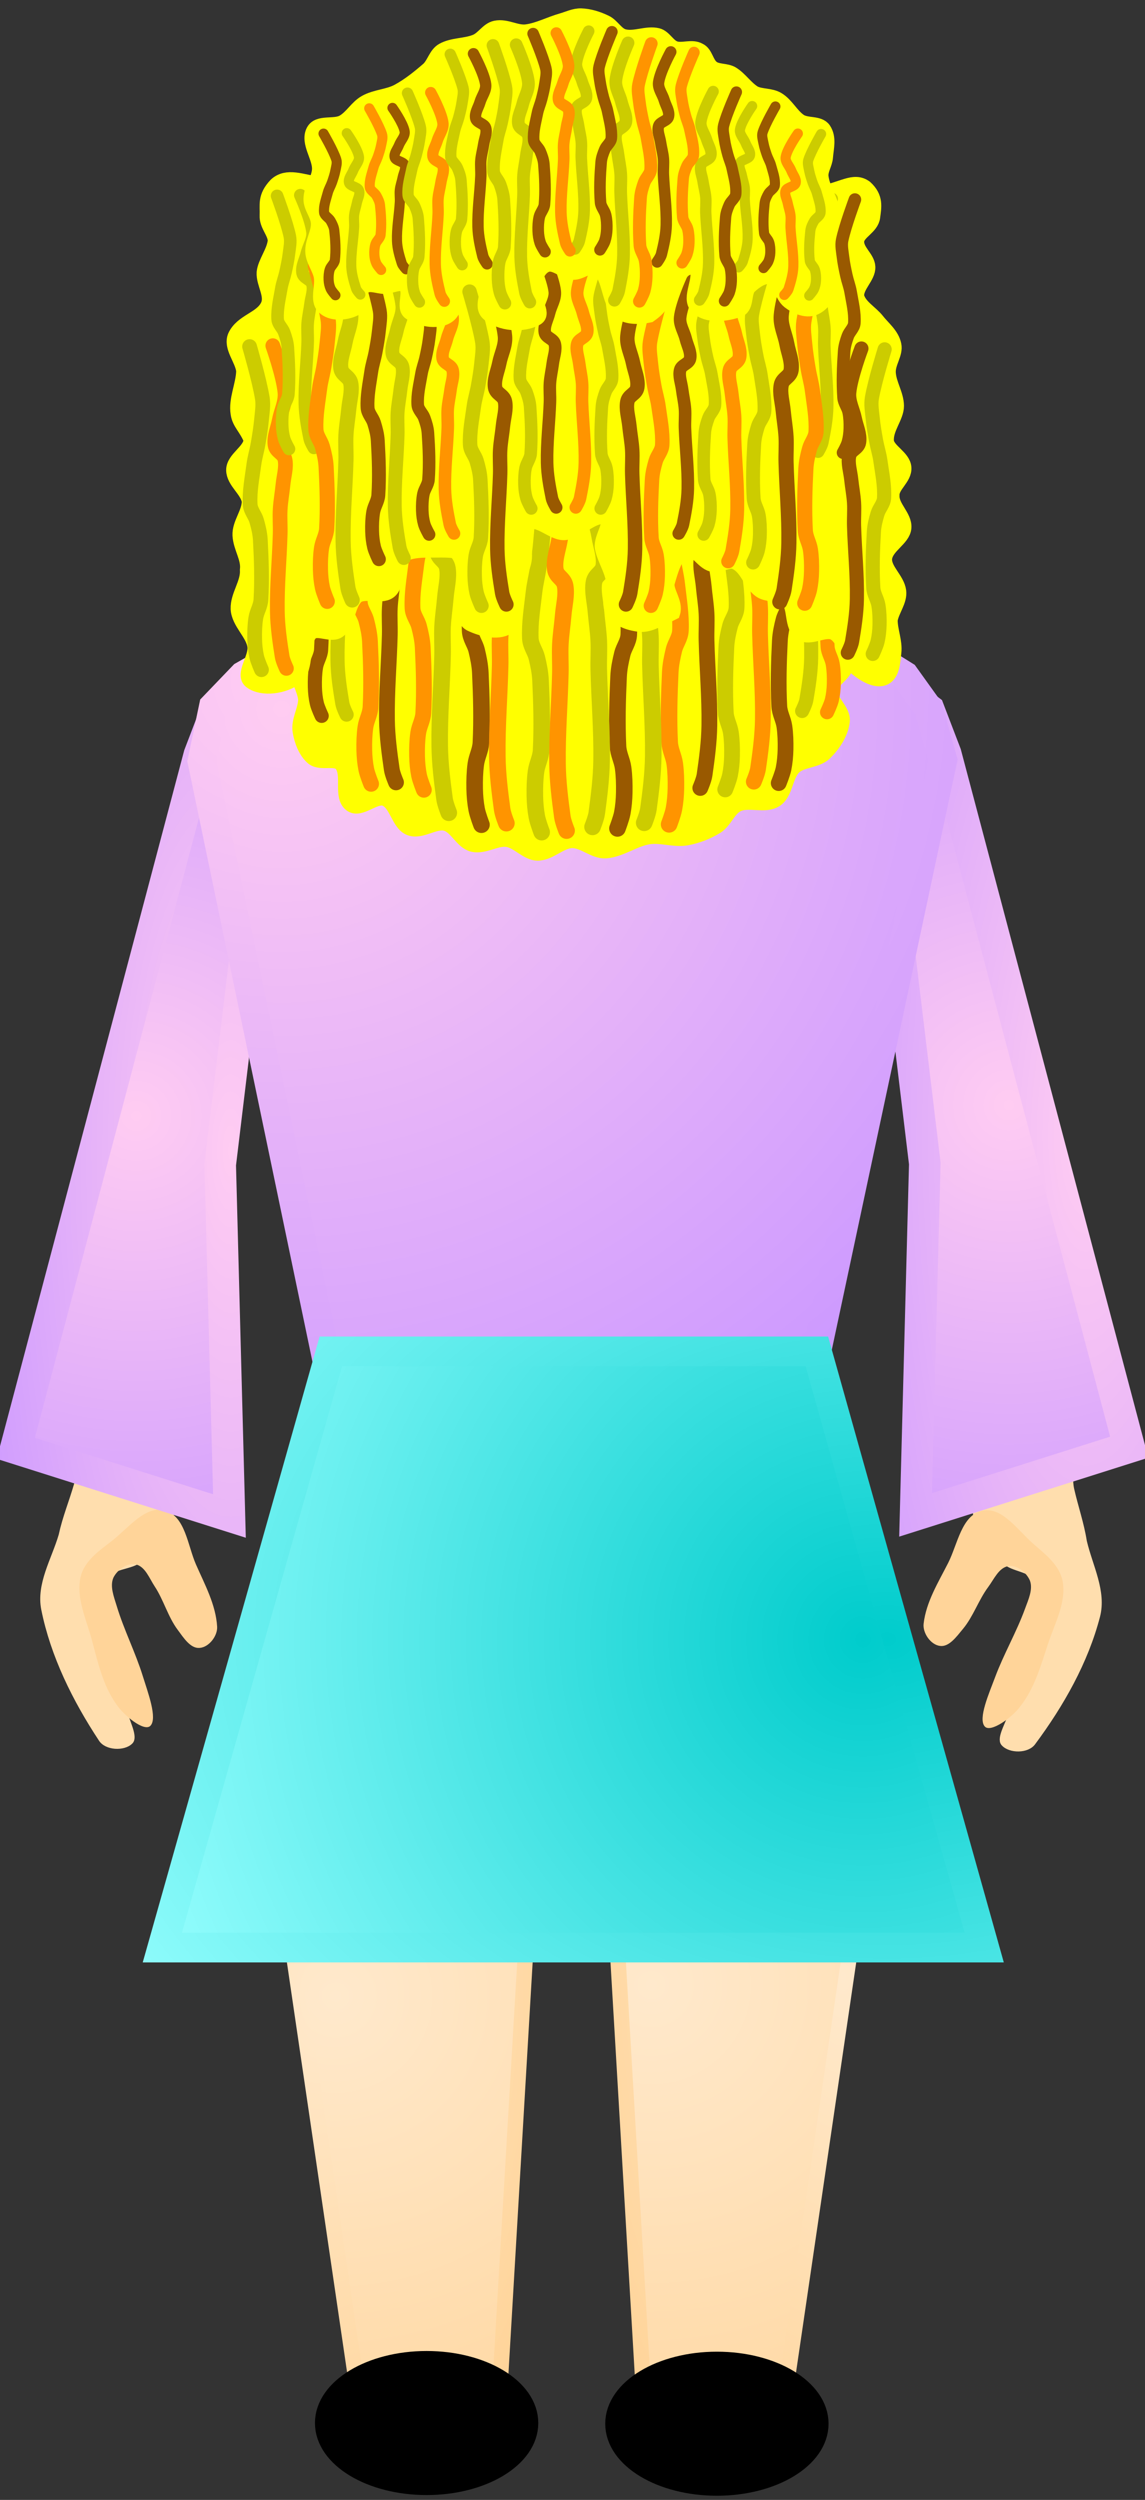 <svg xmlns="http://www.w3.org/2000/svg" xmlns:xlink="http://www.w3.org/1999/xlink" version="1.1" width="154.064" height="336.156" viewBox="8.968 -0.625 154.064 336.156">
  <rect x="8.968" y="-0.625" width="154.064" height="336.156" fill="#333333" stroke="none"/>
  <defs>
    <radialGradient id="grad_1" cx="0.19" cy="0.131" r="1.13">
      <stop offset="0" stop-color="#FFE9CC" stop-opacity="1"/>
      <stop offset="1" stop-color="#FFD499" stop-opacity="1"/>
    </radialGradient>
    <radialGradient id="grad_2" cx="0.12" cy="0.131" r="1.144">
      <stop offset="0" stop-color="#FFE9CC" stop-opacity="1"/>
      <stop offset="1" stop-color="#FFD499" stop-opacity="1"/>
    </radialGradient>
    <radialGradient id="grad_3" cx="0.852" cy="0.106" r="1.162">
      <stop offset="0" stop-color="#FFE9CC" stop-opacity="1"/>
      <stop offset="1" stop-color="#FFD499" stop-opacity="1"/>
    </radialGradient>
    <radialGradient id="grad_4" cx="0.961" cy="0.092" r="1.25">
      <stop offset="0" stop-color="#FFE9CC" stop-opacity="1"/>
      <stop offset="1" stop-color="#FFD499" stop-opacity="1"/>
    </radialGradient>
    <radialGradient id="grad_5" cx="0.722" cy="0.558" r="0.939">
      <stop offset="0" stop-color="#FFCCF2" stop-opacity="1"/>
      <stop offset="1" stop-color="#CC99FF" stop-opacity="1"/>
    </radialGradient>
    <radialGradient id="grad_6" cx="0.8" cy="0.561" r="1.04">
      <stop offset="0" stop-color="#FFCCF2" stop-opacity="1"/>
      <stop offset="1" stop-color="#CC99FF" stop-opacity="1"/>
    </radialGradient>
    <radialGradient id="grad_7" cx="0.73" cy="0.547" r="0.95">
      <stop offset="0" stop-color="#FFCCF2" stop-opacity="1"/>
      <stop offset="1" stop-color="#CC99FF" stop-opacity="1"/>
    </radialGradient>
    <radialGradient id="grad_8" cx="0.839" cy="0.544" r="1.09">
      <stop offset="0" stop-color="#FFCCF2" stop-opacity="1"/>
      <stop offset="1" stop-color="#CC99FF" stop-opacity="1"/>
    </radialGradient>
    <radialGradient id="grad_9" cx="0.108" cy="0.105" r="1.164">
      <stop offset="0" stop-color="#FFCCF2" stop-opacity="1"/>
      <stop offset="1" stop-color="#CC99FF" stop-opacity="1"/>
    </radialGradient>
    <radialGradient id="grad_10" cx="0.093" cy="0.065" r="1.216">
      <stop offset="0" stop-color="#FFCCF2" stop-opacity="1"/>
      <stop offset="1" stop-color="#CC99FF" stop-opacity="1"/>
    </radialGradient>
    <radialGradient id="grad_11" cx="0.853" cy="0.483" r="1.108">
      <stop offset="0" stop-color="#00CCCC" stop-opacity="1"/>
      <stop offset="1" stop-color="#99FFFF" stop-opacity="1"/>
    </radialGradient>
    <radialGradient id="grad_12" cx="0.887" cy="0.483" r="1.154">
      <stop offset="0" stop-color="#00CCCC" stop-opacity="1"/>
      <stop offset="1" stop-color="#99FFFF" stop-opacity="1"/>
    </radialGradient>
  <radialGradient id="grad_1-.5987741947174072,0,0,1.3593894243240356,-584.05,-41.25" cx="54.129" cy="267.788" r="77.995" gradientUnits="userSpaceOnUse">
      <stop offset="0" stop-color="#FFE9CC" stop-opacity="1"/>
      <stop offset="1" stop-color="#FFD499" stop-opacity="1"/>
    </radialGradient><radialGradient id="grad_3-2.5987741947174072,0,0,1.3593627214431763,755.8,-41.25" cx="96.632" cy="266.287" r="80.165" gradientUnits="userSpaceOnUse">
      <stop offset="0" stop-color="#FFE9CC" stop-opacity="1"/>
      <stop offset="1" stop-color="#FFD499" stop-opacity="1"/>
    </radialGradient><radialGradient id="grad_5-1.7967947721481323,-0.5688834190368652,-0.4052964746952057,2.3242316246032715,664.95,-97.95" cx="27.313" cy="149.431" r="68.661" gradientUnits="userSpaceOnUse">
      <stop offset="0" stop-color="#FFCCF2" stop-opacity="1"/>
      <stop offset="1" stop-color="#CC99FF" stop-opacity="1"/>
    </radialGradient><radialGradient id="grad_7-.7967947721481323,-0.5688834190368652,0.4052964746952057,2.3242316246032715,-492.95,-98.1" cx="144.712" cy="147.976" r="69.45" gradientUnits="userSpaceOnUse">
      <stop offset="0" stop-color="#FFCCF2" stop-opacity="1"/>
      <stop offset="1" stop-color="#CC99FF" stop-opacity="1"/>
    </radialGradient><radialGradient id="grad_9-.0538699626922607,0,0,1.7736421823501587,-397.75,-186.75" cx="46.879" cy="94.71" r="115.089" gradientUnits="userSpaceOnUse">
      <stop offset="0" stop-color="#FFCCF2" stop-opacity="1"/>
      <stop offset="1" stop-color="#CC99FF" stop-opacity="1"/>
    </radialGradient><radialGradient id="grad_11-.0030394792556763,0,0,0.9945966005325317,-155,-13.25" cx="125.087" cy="219.846" r="106.898" gradientUnits="userSpaceOnUse">
      <stop offset="0" stop-color="#00CCCC" stop-opacity="1"/>
      <stop offset="1" stop-color="#99FFFF" stop-opacity="1"/>
    </radialGradient></defs>
  <!-- Exported by Scratch - http://scratch.mit.edu/ -->
  <g id="ID0.473294491879642">
    <path id="ID0.47236768435686827" fill="url(#grad_1-.5987741947174072,0,0,1.3593894243240356,-584.05,-41.25)" stroke="url(#grad_2)" d="M 48.102 259.719 L 79.807 259.719 L 76.169 321.503 L 57.068 320.755 L 48.102 259.719 Z " stroke-width="2.074"/>
    <path id="ID0.8654622961767018" fill="#000000" stroke="#000000" stroke-width="3.124" d="M 66.371 317.069 C 70.085 317.069 73.451 317.979 75.888 319.45 C 78.325 320.921 79.833 322.951 79.833 325.192 C 79.833 327.434 78.325 329.464 75.888 330.935 C 73.451 332.406 70.085 333.316 66.371 333.316 C 62.657 333.316 59.291 332.406 56.854 330.935 C 54.417 329.464 52.909 327.434 52.909 325.192 C 52.909 322.951 54.417 320.921 56.854 319.45 C 59.291 317.979 62.657 317.069 66.371 317.069 Z "/>
    <g id="ID0.5111573790200055">
      <path id="ID0.7297148094512522" fill="#FFDEAE" d="M 16.867 205.742 C 15.912 208.992 13.824 212.338 14.523 215.828 C 15.78 222.101 18.747 228.071 22.28 233.426 C 23.133 234.765 25.676 234.878 26.737 233.854 C 27.616 233.059 26.563 231.194 26.167 229.772 C 25.15 226.4 23.273 223.364 22.327 219.889 C 21.739 217.825 20.867 215.555 21.445 213.488 C 23.689 210.13 25.703 210.672 27.483 209.727 C 31.581 210.019 32.061 205.227 32.543 201.547 C 33 198.627 34.919 194.523 32.636 192.517 C 29.711 189.901 24.572 189.533 20.858 191.178 C 18.454 192.258 19.664 196.385 18.948 198.875 C 18.289 201.171 17.387 203.338 16.867 205.742 Z " stroke-width="2.646"/>
      <path id="ID0.7297148094512522" fill="#FFD499" d="M 31.177 202.511 C 28.561 201.732 26.239 204.849 24.039 206.563 C 22.342 207.889 20.298 209.24 19.801 211.471 C 19.182 214.278 20.608 217.174 21.349 219.971 C 22.131 222.905 22.825 225.992 24.592 228.5 C 25.57 230.012 28.349 232.274 29.191 231.452 C 30.203 230.459 28.843 226.899 28.19 224.78 C 27.198 221.577 25.643 218.546 24.674 215.337 C 24.281 214.052 23.732 212.67 24.223 211.526 C 24.75 210.454 26.099 209.469 27.25 209.739 C 28.511 210.034 29.066 211.612 29.783 212.696 C 30.989 214.525 31.564 216.768 32.865 218.516 C 33.666 219.595 34.591 221.07 35.82 220.964 C 37.099 220.876 38.254 219.345 38.184 218.111 C 38.011 215.15 36.512 212.427 35.331 209.733 C 34.221 207.198 33.883 203.223 31.177 202.511 Z " stroke-width="2.646"/>
    </g>
    <g id="ID0.716745896730572">
      <path id="ID0.7297148094512522" fill="#FFDEAE" d="M 155.201 206.571 C 155.972 209.87 157.871 213.327 156.978 216.773 C 155.373 222.965 152.078 228.762 148.252 233.91 C 147.325 235.2 144.781 235.171 143.778 234.089 C 142.945 233.247 144.1 231.443 144.575 230.046 C 145.779 226.736 147.821 223.809 148.959 220.393 C 149.662 218.364 150.659 216.147 150.197 214.05 C 148.144 210.572 146.102 211.001 144.378 209.959 C 140.27 210.022 140.059 205.21 139.783 201.509 C 139.489 198.568 137.801 194.363 140.193 192.488 C 143.26 190.039 148.411 189.958 152.027 191.808 C 154.367 193.02 152.929 197.073 153.505 199.599 C 154.035 201.928 154.815 204.142 155.201 206.571 Z " stroke-width="2.646"/>
      <path id="ID0.7297148094512522" fill="#FFD499" d="M 141.109 202.531 C 143.765 201.899 145.91 205.142 148.011 206.975 C 149.631 208.394 151.596 209.857 151.969 212.112 C 152.43 214.949 150.845 217.761 149.949 220.512 C 149.004 223.398 148.14 226.441 146.236 228.848 C 145.175 230.302 142.274 232.406 141.479 231.539 C 140.524 230.49 142.08 227.012 142.851 224.933 C 144.019 221.789 145.741 218.85 146.888 215.7 C 147.352 214.439 147.977 213.09 147.551 211.921 C 147.084 210.821 145.792 209.762 144.628 209.967 C 143.352 210.192 142.71 211.736 141.934 212.779 C 140.627 214.537 139.928 216.744 138.532 218.417 C 137.673 219.45 136.666 220.871 135.445 220.697 C 134.173 220.538 133.105 218.945 133.244 217.717 C 133.581 214.77 135.23 212.134 136.56 209.511 C 137.809 207.042 138.369 203.092 141.109 202.531 Z " stroke-width="2.646"/>
    </g>
    <path id="ID0.47236768435686827" fill="url(#grad_3-2.5987741947174072,0,0,1.3593627214431763,755.8,-41.25)" stroke="url(#grad_4)" d="M 123.648 259.713 L 91.943 259.713 L 95.581 321.496 L 114.682 320.748 L 123.648 259.713 Z " stroke-width="2.074"/>
    <path id="ID0.8654622961767018" fill="#000000" stroke="#000000" stroke-width="3.124" d="M 105.429 317.161 C 101.715 317.161 98.349 318.071 95.912 319.542 C 93.475 321.013 91.967 323.043 91.967 325.285 C 91.967 327.526 93.475 329.556 95.912 331.027 C 98.349 332.498 101.715 333.408 105.429 333.408 C 109.143 333.408 112.509 332.498 114.946 331.027 C 117.383 329.556 118.891 327.526 118.891 325.285 C 118.891 323.043 117.383 321.013 114.946 319.542 C 112.509 318.071 109.143 317.161 105.429 317.161 Z "/>
    <path id="ID0.41013610642403364" fill="url(#grad_5-1.7967947721481323,-0.5688834190368652,-0.4052964746952057,2.3242316246032715,664.95,-97.95)" stroke="url(#grad_6)" stroke-width="4.247" d="M 43.482 115.476 L 47.29 102.335 L 42.852 91.364 L 38.048 94.994 L 35.785 100.899 L 11.091 194.126 L 39.84 203.228 L 38.597 155.991 L 43.482 115.476 Z "/>
    <path id="ID0.41013610642403364" fill="url(#grad_7-.7967947721481323,-0.5688834190368652,0.4052964746952057,2.3242316246032715,-492.95,-98.1)" stroke="url(#grad_8)" stroke-width="4.247" d="M 128.518 115.326 L 124.71 102.185 L 129.148 91.214 L 133.952 94.844 L 136.215 100.749 L 160.909 193.976 L 132.16 203.078 L 133.403 155.841 L 128.518 115.326 Z "/>
    <path id="ID0.43916446389630437" fill="url(#grad_9-.0538699626922607,0,0,1.7736421823501587,-397.75,-186.75)" stroke="url(#grad_10)" stroke-width="3.838" d="M 47.426 86.923 L 59.133 84.883 L 111.096 84.617 L 125.165 86.746 L 130.711 90.204 L 133.894 94.638 L 135.845 101.555 L 118.901 181.015 L 52.664 181.015 L 36.13 101.733 L 37.67 94.372 L 41.675 90.204 L 47.426 86.923 Z "/>
    <path id="ID0.10144270723685622" fill="url(#grad_11-.0030394792556763,0,0,0.9945966005325317,-155,-13.25)" stroke="url(#grad_12)" stroke-width="3.995" stroke-linecap="round" d="M 53.482 181.094 L 118.88 181.094 L 141.398 261.259 L 30.813 261.259 L 53.482 181.094 Z "/>
    <g id="ID0.9729278031736612">
      <g id="ID0.809288214892149">
        <path id="ID0.8839382561855018" fill="#FFFF00" stroke="#FFFF00" stroke-width="2.025" stroke-linecap="round" d="M 120.3 52.694 C 108.674 53.657 97.369 58.312 85.7 58.332 C 74.326 58.355 63.18 53.571 51.7 52.797 C 48.906 52.604 50.215 54.715 50.1 55.923 C 49.97 57.433 51.198 58.778 51.3 60.28 C 51.283 61.602 50.315 62.808 50.35 64.124 C 50.389 65.614 51.333 67 51.3 68.48 C 51.16 69.925 49.899 71.147 49.85 72.58 C 49.803 73.983 50.83 75.283 50.8 76.68 C 50.657 78.124 49.345 79.352 49.35 80.78 C 49.357 82.374 50.611 83.82 50.6 85.393 C 50.524 86.865 49.152 88.076 49.1 89.493 C 49.052 90.849 49.989 92.088 50.1 93.44 C 50.074 94.878 49.121 96.288 49.35 97.694 C 49.566 99.011 50.116 100.452 51.1 101.281 C 52.175 102.091 54.172 101.15 54.95 102.153 C 56.064 103.596 54.798 106.479 56.2 107.534 C 57.453 108.47 59.417 106.21 60.8 106.765 C 62.371 107.399 62.602 110.113 64.1 110.712 C 65.618 111.314 67.448 109.692 68.95 110.097 C 70.421 110.496 71.135 112.576 72.6 112.915 C 74.108 113.263 75.749 112.041 77.2 112.249 C 78.676 112.462 79.876 114.085 81.3 114.094 C 82.943 114.098 84.37 112.42 85.95 112.403 C 87.514 112.392 88.941 113.883 90.45 113.787 C 92.493 113.64 94.32 112.174 96.3 111.89 C 97.966 111.654 99.716 112.338 101.35 112.044 C 102.759 111.787 104.138 111.256 105.35 110.507 C 106.494 109.8 106.977 108.127 108.2 107.534 C 109.722 106.802 111.84 107.83 113.3 106.919 C 114.685 106.049 114.603 103.688 115.8 102.511 C 116.871 101.504 118.86 101.689 119.95 100.615 C 121.088 99.493 122.11 97.973 122.3 96.361 C 122.461 94.913 120.55 93.672 120.6 92.158 C 120.757 90.805 122.641 90.083 122.85 88.724 C 123.095 87.121 121.607 85.597 121.6 83.958 C 121.694 82.634 123.053 81.597 123.1 80.268 C 123.15 78.85 121.729 77.628 121.7 76.168 C 121.729 74.741 123.078 73.513 123.1 72.067 C 123.124 70.482 121.697 69.132 121.6 67.557 C 121.61 66.012 123.001 64.635 122.85 63.098 C 122.725 61.835 120.757 60.969 120.8 59.613 C 120.853 57.96 123.221 56.87 123.1 55.257 C 123.009 53.944 123.207 52.453 120.3 52.694 Z "/>
        <path id="ID0.4806634387932718" fill="none" stroke="#CCCC00" stroke-width="2.229" stroke-linecap="round" d="M 80.25 60.368 C 80.25 60.368 81.576 65.693 81.965 68.507 C 82.119 69.623 81.942 70.818 81.851 71.956 C 81.751 73.214 81.573 74.453 81.394 75.681 C 81.23 76.797 80.948 77.859 80.822 78.992 C 80.592 81.039 80.236 83.118 80.326 85.2 C 80.371 86.216 80.977 86.887 81.203 87.821 C 81.437 88.785 81.65 89.806 81.698 90.856 C 81.842 93.969 81.929 97.124 81.775 100.237 C 81.723 101.282 81.227 102.114 81.089 103.134 C 80.944 104.208 80.916 105.338 80.936 106.445 C 80.954 107.377 81.036 108.321 81.203 109.204 C 81.345 109.953 81.851 111.273 81.851 111.273 "/>
        <path id="ID0.7519200313836336" fill="none" stroke="#FF9400" stroke-width="2.229" stroke-linecap="round" d="M 83.375 60.23 C 83.375 60.23 84.819 64.985 85.014 67.61 C 85.127 69.115 84.487 70.498 84.252 71.956 C 84.042 73.255 83.518 74.566 83.68 75.888 C 83.813 76.966 84.833 77.109 85.014 78.164 C 85.231 79.423 84.855 80.79 84.748 82.096 C 84.639 83.41 84.431 84.703 84.366 86.027 C 84.304 87.309 84.397 88.604 84.366 89.89 C 84.27 93.958 83.929 98.028 83.985 102.099 C 84.018 104.497 84.317 106.875 84.633 109.204 C 84.727 109.892 85.205 111.066 85.205 111.066 "/>
        <path id="ID0.4806634387932718" fill="none" stroke="#FF9400" stroke-width="1.892" stroke-linecap="round" d="M 121.85 54.575 C 121.85 54.575 120.523 58.819 120.135 61.062 C 119.981 61.952 120.158 62.904 120.249 63.811 C 120.349 64.814 120.527 65.801 120.707 66.78 C 120.87 67.669 121.152 68.516 121.278 69.419 C 121.508 71.05 121.864 72.707 121.774 74.367 C 121.73 75.177 121.124 75.711 120.897 76.456 C 120.663 77.224 120.45 78.038 120.402 78.874 C 120.258 81.356 120.171 83.871 120.325 86.351 C 120.377 87.185 120.873 87.848 121.011 88.66 C 121.156 89.517 121.184 90.417 121.164 91.299 C 121.146 92.042 121.064 92.794 120.897 93.498 C 120.755 94.095 120.249 95.147 120.249 95.147 "/>
        <path id="ID0.7519200313836336" fill="none" stroke="#CCCC00" stroke-width="1.892" stroke-linecap="round" d="M 118.725 54.465 C 118.725 54.465 117.281 58.255 117.086 60.348 C 116.973 61.547 117.613 62.649 117.848 63.811 C 118.058 64.847 118.582 65.891 118.42 66.945 C 118.287 67.805 117.267 67.918 117.086 68.759 C 116.869 69.763 117.245 70.852 117.352 71.893 C 117.461 72.94 117.669 73.971 117.734 75.026 C 117.796 76.048 117.703 77.08 117.734 78.105 C 117.83 81.347 118.171 84.591 118.115 87.836 C 118.082 89.747 117.783 91.642 117.467 93.498 C 117.373 94.047 116.895 94.983 116.895 94.983 "/>
        <path id="ID0.4806634387932718" fill="none" stroke="#995900" stroke-width="2.122" stroke-linecap="round" d="M 115.35 56.984 C 115.35 56.984 114.023 61.973 113.635 64.609 C 113.481 65.655 113.658 66.774 113.749 67.841 C 113.849 69.019 114.027 70.18 114.207 71.33 C 114.37 72.376 114.652 73.371 114.778 74.432 C 115.008 76.35 115.364 78.298 115.274 80.249 C 115.23 81.201 114.624 81.829 114.397 82.704 C 114.163 83.608 113.95 84.564 113.902 85.548 C 113.758 88.465 113.671 91.421 113.825 94.337 C 113.877 95.316 114.373 96.096 114.511 97.051 C 114.656 98.058 114.684 99.116 114.664 100.153 C 114.646 101.026 114.564 101.91 114.397 102.738 C 114.255 103.439 113.749 104.676 113.749 104.676 "/>
        <path id="ID0.7519200313836336" fill="none" stroke="#FF9400" stroke-width="2.122" stroke-linecap="round" d="M 112.225 56.855 C 112.225 56.855 110.781 61.31 110.586 63.769 C 110.473 65.18 111.113 66.475 111.348 67.841 C 111.558 69.058 112.082 70.286 111.92 71.524 C 111.787 72.535 110.767 72.668 110.586 73.657 C 110.369 74.837 110.745 76.118 110.852 77.34 C 110.961 78.572 111.169 79.783 111.234 81.024 C 111.296 82.225 111.203 83.438 111.234 84.643 C 111.33 88.454 111.671 92.267 111.615 96.081 C 111.582 98.328 111.283 100.556 110.967 102.738 C 110.873 103.383 110.395 104.483 110.395 104.483 "/>
        <path id="ID0.4806634387932718" fill="none" stroke="#CCCC00" stroke-width="2.122" stroke-linecap="round" d="M 108.15 57.834 C 108.15 57.834 106.823 62.823 106.435 65.46 C 106.281 66.505 106.458 67.624 106.549 68.691 C 106.649 69.869 106.827 71.03 107.007 72.18 C 107.17 73.226 107.452 74.221 107.578 75.282 C 107.808 77.2 108.164 79.148 108.074 81.099 C 108.029 82.051 107.424 82.679 107.197 83.554 C 106.963 84.458 106.75 85.414 106.702 86.398 C 106.558 89.315 106.471 92.271 106.625 95.186 C 106.677 96.166 107.173 96.946 107.311 97.901 C 107.456 98.908 107.484 99.966 107.464 101.003 C 107.446 101.876 107.364 102.76 107.197 103.588 C 107.055 104.29 106.549 105.526 106.549 105.526 "/>
        <path id="ID0.7519200313836336" fill="none" stroke="#995900" stroke-width="2.122" stroke-linecap="round" d="M 105.025 57.705 C 105.025 57.705 103.582 62.16 103.386 64.619 C 103.273 66.029 103.913 67.325 104.148 68.691 C 104.358 69.908 104.882 71.136 104.72 72.374 C 104.587 73.385 103.567 73.518 103.386 74.507 C 103.169 75.687 103.545 76.968 103.652 78.19 C 103.761 79.422 103.969 80.633 104.034 81.874 C 104.096 83.075 104.003 84.288 104.034 85.493 C 104.13 89.305 104.471 93.117 104.415 96.931 C 104.382 99.178 104.083 101.406 103.767 103.588 C 103.673 104.233 103.195 105.332 103.195 105.332 "/>
        <path id="ID0.4806634387932718" fill="none" stroke="#FF9400" stroke-width="2.229" stroke-linecap="round" d="M 100.6 59.318 C 100.6 59.318 99.273 64.643 98.885 67.457 C 98.731 68.573 98.908 69.768 98.999 70.906 C 99.099 72.164 99.277 73.403 99.457 74.631 C 99.62 75.747 99.902 76.809 100.028 77.942 C 100.258 79.989 100.614 82.068 100.524 84.15 C 100.48 85.166 99.874 85.837 99.647 86.771 C 99.413 87.735 99.2 88.756 99.152 89.806 C 99.008 92.919 98.921 96.074 99.075 99.186 C 99.127 100.232 99.623 101.064 99.761 102.084 C 99.906 103.158 99.934 104.288 99.914 105.394 C 99.896 106.327 99.814 107.271 99.647 108.154 C 99.505 108.903 98.999 110.223 98.999 110.223 "/>
        <path id="ID0.7519200313836336" fill="none" stroke="#CCCC00" stroke-width="2.229" stroke-linecap="round" d="M 97.475 59.18 C 97.475 59.18 96.031 63.935 95.836 66.56 C 95.723 68.065 96.363 69.448 96.598 70.906 C 96.808 72.205 97.332 73.516 97.17 74.838 C 97.037 75.916 96.017 76.058 95.836 77.114 C 95.619 78.373 95.995 79.74 96.102 81.046 C 96.211 82.36 96.419 83.653 96.484 84.977 C 96.546 86.259 96.453 87.554 96.484 88.84 C 96.58 92.908 96.921 96.978 96.865 101.049 C 96.832 103.447 96.533 105.825 96.217 108.154 C 96.123 108.842 95.645 110.016 95.645 110.016 "/>
        <path id="ID0.4806634387932718" fill="none" stroke="#995900" stroke-width="2.229" stroke-linecap="round" d="M 93.65 59.868 C 93.65 59.868 92.323 65.193 91.935 68.007 C 91.781 69.123 91.958 70.318 92.049 71.456 C 92.149 72.714 92.327 73.953 92.507 75.181 C 92.67 76.297 92.952 77.359 93.078 78.492 C 93.308 80.539 93.664 82.618 93.574 84.7 C 93.529 85.716 92.924 86.387 92.697 87.321 C 92.463 88.285 92.25 89.306 92.202 90.356 C 92.058 93.469 91.971 96.624 92.125 99.737 C 92.177 100.782 92.673 101.614 92.811 102.634 C 92.956 103.708 92.984 104.838 92.964 105.945 C 92.946 106.877 92.864 107.821 92.697 108.704 C 92.555 109.453 92.049 110.773 92.049 110.773 "/>
        <path id="ID0.7519200313836336" fill="none" stroke="#CCCC00" stroke-width="2.229" stroke-linecap="round" d="M 90.525 59.73 C 90.525 59.73 89.082 64.485 88.886 67.11 C 88.773 68.615 89.413 69.998 89.648 71.456 C 89.858 72.755 90.382 74.066 90.22 75.388 C 90.087 76.466 89.067 76.609 88.886 77.664 C 88.669 78.923 89.045 80.29 89.152 81.596 C 89.261 82.91 89.469 84.203 89.534 85.527 C 89.596 86.809 89.503 88.104 89.534 89.39 C 89.63 93.458 89.971 97.528 89.915 101.599 C 89.882 103.997 89.583 106.375 89.267 108.704 C 89.173 109.392 88.695 110.566 88.695 110.566 "/>
        <path id="ID0.4806634387932718" fill="none" stroke="#995900" stroke-width="1.905" stroke-linecap="round" d="M 50.65 54.663 C 50.65 54.663 51.977 58.949 52.365 61.214 C 52.519 62.113 52.342 63.074 52.251 63.99 C 52.151 65.003 51.973 66 51.794 66.988 C 51.63 67.886 51.348 68.741 51.222 69.653 C 50.992 71.3 50.636 72.974 50.726 74.649 C 50.77 75.467 51.377 76.007 51.603 76.759 C 51.837 77.535 52.05 78.356 52.098 79.201 C 52.242 81.707 52.329 84.246 52.175 86.751 C 52.123 87.593 51.627 88.262 51.489 89.083 C 51.344 89.948 51.316 90.857 51.336 91.748 C 51.354 92.498 51.436 93.258 51.603 93.968 C 51.745 94.571 52.251 95.634 52.251 95.634 "/>
        <path id="ID0.7519200313836336" fill="none" stroke="#CCCC00" stroke-width="1.905" stroke-linecap="round" d="M 53.775 54.553 C 53.775 54.553 55.218 58.38 55.414 60.493 C 55.527 61.704 54.887 62.816 54.652 63.99 C 54.442 65.036 53.918 66.091 54.08 67.154 C 54.213 68.023 55.233 68.137 55.414 68.987 C 55.631 70 55.255 71.1 55.148 72.151 C 55.039 73.209 54.831 74.249 54.766 75.315 C 54.704 76.347 54.797 77.389 54.766 78.424 C 54.67 81.698 54.329 84.974 54.385 88.25 C 54.418 90.18 54.717 92.094 55.033 93.968 C 55.127 94.522 55.605 95.467 55.605 95.467 "/>
        <path id="ID0.4806634387932718" fill="none" stroke="#FF9400" stroke-width="2.122" stroke-linecap="round" d="M 57.3 57.084 C 57.3 57.084 58.627 62.073 59.015 64.71 C 59.169 65.755 58.992 66.874 58.901 67.941 C 58.801 69.119 58.623 70.28 58.444 71.43 C 58.28 72.476 57.998 73.471 57.872 74.532 C 57.642 76.45 57.286 78.398 57.376 80.349 C 57.42 81.301 58.026 81.929 58.253 82.804 C 58.487 83.708 58.7 84.664 58.748 85.648 C 58.892 88.565 58.979 91.521 58.825 94.436 C 58.773 95.416 58.277 96.196 58.139 97.151 C 57.994 98.158 57.966 99.216 57.986 100.253 C 58.004 101.126 58.086 102.01 58.253 102.838 C 58.395 103.54 58.901 104.776 58.901 104.776 "/>
        <path id="ID0.7519200313836336" fill="none" stroke="#995900" stroke-width="2.122" stroke-linecap="round" d="M 60.425 56.955 C 60.425 56.955 61.868 61.41 62.064 63.869 C 62.177 65.279 61.537 66.575 61.302 67.941 C 61.092 69.158 60.568 70.386 60.73 71.624 C 60.863 72.635 61.883 72.768 62.064 73.757 C 62.281 74.937 61.905 76.218 61.798 77.44 C 61.689 78.672 61.481 79.883 61.416 81.124 C 61.354 82.325 61.447 83.538 61.416 84.743 C 61.32 88.555 60.979 92.367 61.035 96.181 C 61.068 98.428 61.367 100.656 61.683 102.838 C 61.777 103.483 62.255 104.582 62.255 104.582 "/>
        <path id="ID0.4806634387932718" fill="none" stroke="#FF9400" stroke-width="2.122" stroke-linecap="round" d="M 64.4 57.884 C 64.4 57.884 65.727 62.873 66.115 65.51 C 66.269 66.555 66.092 67.674 66.001 68.741 C 65.901 69.919 65.723 71.08 65.543 72.23 C 65.38 73.276 65.098 74.271 64.972 75.332 C 64.742 77.25 64.386 79.198 64.476 81.148 C 64.52 82.101 65.126 82.729 65.353 83.604 C 65.587 84.508 65.8 85.464 65.848 86.448 C 65.992 89.365 66.079 92.321 65.925 95.237 C 65.873 96.216 65.377 96.996 65.239 97.951 C 65.094 98.958 65.066 100.016 65.086 101.053 C 65.104 101.926 65.186 102.811 65.353 103.638 C 65.495 104.34 66.001 105.576 66.001 105.576 "/>
        <path id="ID0.7519200313836336" fill="none" stroke="#CCCC00" stroke-width="2.229" stroke-linecap="round" d="M 67.525 57.83 C 67.525 57.83 68.969 62.585 69.164 65.21 C 69.277 66.715 68.637 68.098 68.402 69.556 C 68.192 70.855 67.668 72.166 67.83 73.488 C 67.963 74.566 68.983 74.709 69.164 75.764 C 69.381 77.023 69.005 78.391 68.898 79.695 C 68.789 81.01 68.581 82.303 68.516 83.627 C 68.454 84.909 68.547 86.204 68.516 87.49 C 68.42 91.558 68.079 95.628 68.135 99.699 C 68.168 102.097 68.467 104.475 68.783 106.804 C 68.877 107.492 69.355 108.666 69.355 108.666 "/>
        <path id="ID0.4806634387932718" fill="none" stroke="#995900" stroke-width="2.229" stroke-linecap="round" d="M 72.15 59.368 C 72.15 59.368 73.477 64.693 73.865 67.507 C 74.019 68.623 73.842 69.818 73.751 70.956 C 73.651 72.214 73.473 73.453 73.293 74.681 C 73.13 75.797 72.848 76.859 72.722 77.992 C 72.492 80.039 72.136 82.118 72.226 84.2 C 72.27 85.216 72.876 85.887 73.103 86.821 C 73.337 87.785 73.55 88.806 73.598 89.856 C 73.742 92.969 73.829 96.124 73.675 99.237 C 73.623 100.282 73.127 101.114 72.989 102.134 C 72.844 103.208 72.816 104.338 72.836 105.445 C 72.854 106.377 72.936 107.321 73.103 108.204 C 73.245 108.953 73.751 110.273 73.751 110.273 "/>
        <path id="ID0.7519200313836336" fill="none" stroke="#FF9400" stroke-width="2.229" stroke-linecap="round" d="M 75.275 59.23 C 75.275 59.23 76.719 63.985 76.914 66.61 C 77.027 68.115 76.387 69.498 76.152 70.956 C 75.942 72.255 75.418 73.566 75.58 74.888 C 75.713 75.966 76.733 76.109 76.914 77.164 C 77.131 78.423 76.755 79.79 76.648 81.096 C 76.539 82.41 76.331 83.703 76.266 85.027 C 76.204 86.309 76.297 87.604 76.266 88.89 C 76.17 92.958 75.829 97.028 75.885 101.099 C 75.918 103.497 76.217 105.875 76.533 108.204 C 76.627 108.892 77.105 110.066 77.105 110.066 "/>
      </g>
      <g id="ID0.762429166585207">
        <path id="ID0.6504686716943979" fill="#FFFF00" stroke="#FFFF00" stroke-width="2" stroke-linecap="round" d="M 125.4 24.6 C 126.869 25.942 126.573 27.207 126.4 28.55 C 126.226 29.95 124.385 30.571 124.25 31.75 C 124.139 33.121 125.678 34.008 125.75 35.25 C 125.824 36.606 124.112 37.837 124.25 39.25 C 124.59 40.605 126.127 41.386 127 42.5 C 127.757 43.469 128.968 44.386 129.25 45.75 C 129.511 46.921 128.427 48.141 128.5 49.5 C 128.58 51.024 129.588 52.425 129.6 53.95 C 129.606 55.462 128.089 56.996 128.25 58.75 C 128.454 60.026 130.489 60.851 130.6 62.25 C 130.71 63.68 128.923 64.662 129 66 C 128.923 67.583 130.726 68.819 130.6 70.35 C 130.47 71.865 128.163 72.811 128 74.5 C 127.9 76.006 129.691 77.282 129.9 78.85 C 130.075 80.174 128.975 81.411 128.75 82.75 C 128.754 84.205 129.415 85.658 129.25 87.1 C 129.115 88.245 129.075 89.949 128 90.5 C 126.894 91.052 125.279 90.091 124.25 89.25 C 122.897 88.166 122.844 85.497 121.25 84.5 C 119.988 83.788 117.976 85.362 116.75 84.5 C 115.403 83.553 116.037 81.154 115 80 C 114.024 79.05 112.258 79.48 111.25 78.75 C 109.921 77.786 109.542 75.764 108 75 C 107.117 74.459 105.918 75.517 104.75 75.25 C 103.445 74.939 102.445 72.711 101.25 73.25 C 99.783 73.915 99.237 76.099 98.75 77.75 C 98.518 78.87 99.927 80.422 99.5 81.75 C 97.088 82.947 96.252 83.397 95.1 83.35 C 93.422 83.149 92.127 82.617 91.4 81.45 C 90.695 80.259 91.694 78.802 91.5 77.5 C 91.273 75.889 90.281 74.531 90 73 C 89.804 71.679 91.541 69.499 90.5 69 C 88.988 68.273 86.931 70.762 85 71 C 83.365 71.187 81.345 68.762 80 69.75 C 78.599 70.843 79.813 73.113 79.5 74.75 C 79.247 76.107 78.561 77.06 78.25 78.25 C 77.802 79.983 78.806 82.314 77.5 83.5 C 76.289 84.59 73.887 84.045 72.25 83.25 C 71.39 82.773 71.166 81.315 71.1 80.25 C 70.998 78.415 72.788 76.3 72 74.5 C 71.315 73.27 69.211 73.338 67.75 73.35 C 66.121 73.362 64.07 73.237 62.75 74.25 C 61.636 75.34 62.578 77.647 61.5 78.75 C 60.448 79.824 58.225 78.686 57 79.5 C 55.68 80.659 55.878 82.962 54.6 84.1 C 53.614 84.986 51.648 83.579 50.75 84.5 C 49.404 85.894 50.384 89.08 48.75 90.5 C 47.213 91.656 44.303 92.13 42.75 91 C 41.526 90.103 43.495 87.813 43.25 86.25 C 43.003 84.525 41.097 83.082 41 81.25 C 40.945 79.435 42.363 77.825 42.25 76 C 42.442 74.412 41.338 73.008 41.25 71.35 C 41.177 69.779 42.528 68.322 42.5 66.75 C 42.227 65.224 40.428 64.141 40.4 62.6 C 40.374 61.049 42.69 60.064 42.75 58.5 C 42.071 56.864 41.189 56.278 41 55 C 40.684 53.099 41.699 51.176 41.75 49.25 C 41.565 47.663 39.998 46.076 40.6 44.6 C 41.516 42.576 44.125 42.298 45 40.5 C 45.693 39.094 44.399 37.5 44.5 36 C 44.648 34.652 45.828 33.278 46 31.75 C 45.963 30.606 44.838 29.641 44.9 28.35 C 44.964 26.93 44.563 25.877 46.1 24.25 C 47.574 22.892 49.508 23.784 52.25 24.25 C 63.22 26.116 73.906 30.196 85 30.25 C 96.576 30.567 107.935 27.128 119.4 25.35 C 122.266 24.905 123.841 23.449 125.4 24.6 Z "/>
        <path id="ID0.4806634387932718" fill="none" stroke="#CCCC00" stroke-width="1.904" stroke-linecap="round" d="M 128 46.351 C 128 46.351 126.674 50.635 126.285 52.899 C 126.131 53.797 126.308 54.758 126.399 55.674 C 126.499 56.686 126.677 57.683 126.856 58.67 C 127.02 59.568 127.302 60.423 127.428 61.334 C 127.658 62.981 128.014 64.654 127.924 66.329 C 127.879 67.147 127.273 67.686 127.047 68.438 C 126.813 69.213 126.6 70.035 126.552 70.879 C 126.408 73.384 126.321 75.923 126.475 78.427 C 126.527 79.268 127.023 79.937 127.161 80.757 C 127.306 81.622 127.334 82.531 127.314 83.421 C 127.296 84.171 127.214 84.93 127.047 85.641 C 126.905 86.243 126.399 87.306 126.399 87.306 "/>
        <path id="ID0.7519200313836336" fill="none" stroke="#995900" stroke-width="1.904" stroke-linecap="round" d="M 124.875 46.24 C 124.875 46.24 123.431 50.066 123.236 52.178 C 123.123 53.389 123.763 54.501 123.998 55.674 C 124.208 56.719 124.732 57.774 124.57 58.837 C 124.437 59.705 123.417 59.819 123.236 60.668 C 123.019 61.682 123.395 62.782 123.502 63.831 C 123.611 64.889 123.819 65.929 123.884 66.995 C 123.946 68.026 123.853 69.068 123.884 70.102 C 123.98 73.375 124.321 76.65 124.265 79.925 C 124.232 81.854 123.933 83.767 123.617 85.641 C 123.523 86.195 123.045 87.139 123.045 87.139 "/>
        <path id="ID0.4806634387932718" fill="none" stroke="#995900" stroke-width="1.692" stroke-linecap="round" d="M 124 26.211 C 124 26.211 122.674 29.771 122.285 31.653 C 122.131 32.399 122.308 33.198 122.399 33.959 C 122.499 34.8 122.677 35.628 122.856 36.449 C 123.02 37.195 123.302 37.905 123.428 38.663 C 123.658 40.031 124.014 41.421 123.924 42.813 C 123.879 43.493 123.273 43.941 123.047 44.566 C 122.813 45.21 122.6 45.893 122.552 46.595 C 122.408 48.676 122.321 50.786 122.475 52.867 C 122.527 53.566 123.023 54.122 123.161 54.803 C 123.306 55.522 123.334 56.277 123.314 57.017 C 123.296 57.641 123.214 58.271 123.047 58.862 C 122.905 59.363 122.399 60.245 122.399 60.245 "/>
        <path id="ID0.7519200313836336" fill="none" stroke="#CCCC00" stroke-width="1.692" stroke-linecap="round" d="M 120.875 26.119 C 120.875 26.119 119.431 29.298 119.236 31.053 C 119.123 32.06 119.763 32.984 119.998 33.959 C 120.208 34.828 120.732 35.704 120.57 36.587 C 120.437 37.309 119.417 37.404 119.236 38.109 C 119.019 38.951 119.395 39.865 119.502 40.738 C 119.611 41.617 119.819 42.481 119.884 43.367 C 119.946 44.223 119.853 45.09 119.884 45.949 C 119.98 48.669 120.321 51.39 120.265 54.112 C 120.232 55.715 119.933 57.305 119.617 58.862 C 119.523 59.322 119.045 60.107 119.045 60.107 "/>
        <path id="ID0.4806634387932718" fill="none" stroke="#FF9400" stroke-width="2.037" stroke-linecap="round" d="M 118.85 35.382 C 118.85 35.382 117.523 40.101 117.135 42.594 C 116.981 43.583 117.158 44.642 117.249 45.65 C 117.349 46.765 117.527 47.863 117.707 48.951 C 117.87 49.94 118.152 50.881 118.278 51.884 C 118.508 53.698 118.864 55.54 118.774 57.385 C 118.73 58.286 118.124 58.88 117.897 59.707 C 117.663 60.562 117.45 61.466 117.402 62.397 C 117.258 65.156 117.171 67.951 117.325 70.709 C 117.377 71.635 117.873 72.372 118.011 73.276 C 118.156 74.228 118.184 75.229 118.164 76.209 C 118.146 77.036 118.064 77.872 117.897 78.654 C 117.755 79.318 117.249 80.488 117.249 80.488 "/>
        <path id="ID0.7519200313836336" fill="none" stroke="#995900" stroke-width="2.037" stroke-linecap="round" d="M 115.725 35.26 C 115.725 35.26 114.281 39.474 114.086 41.8 C 113.973 43.133 114.613 44.358 114.848 45.65 C 115.058 46.802 115.582 47.963 115.42 49.134 C 115.287 50.09 114.267 50.216 114.086 51.151 C 113.869 52.267 114.245 53.478 114.352 54.635 C 114.461 55.8 114.669 56.945 114.734 58.118 C 114.796 59.254 114.703 60.402 114.734 61.541 C 114.83 65.146 115.171 68.752 115.115 72.359 C 115.082 74.483 114.783 76.591 114.467 78.654 C 114.373 79.264 113.895 80.304 113.895 80.304 "/>
        <path id="ID0.4806634387932718" fill="none" stroke="#CCCC00" stroke-width="1.867" stroke-linecap="round" d="M 111.9 35.246 C 111.9 35.246 110.573 39.407 110.185 41.606 C 110.031 42.478 110.208 43.411 110.299 44.301 C 110.399 45.284 110.577 46.252 110.757 47.211 C 110.92 48.083 111.202 48.913 111.328 49.798 C 111.558 51.398 111.914 53.022 111.824 54.648 C 111.779 55.443 111.174 55.967 110.947 56.697 C 110.713 57.45 110.5 58.248 110.452 59.068 C 110.308 61.501 110.221 63.966 110.375 66.398 C 110.427 67.215 110.923 67.865 111.061 68.661 C 111.206 69.501 111.234 70.384 111.214 71.248 C 111.196 71.977 111.114 72.714 110.947 73.404 C 110.805 73.989 110.299 75.021 110.299 75.021 "/>
        <path id="ID0.7519200313836336" fill="none" stroke="#FF9400" stroke-width="1.867" stroke-linecap="round" d="M 108.775 35.138 C 108.775 35.138 107.332 38.854 107.136 40.905 C 107.023 42.081 107.663 43.161 107.898 44.301 C 108.108 45.316 108.632 46.34 108.47 47.373 C 108.337 48.216 107.317 48.327 107.136 49.151 C 106.919 50.135 107.295 51.203 107.402 52.223 C 107.511 53.251 107.719 54.261 107.784 55.295 C 107.846 56.297 107.753 57.309 107.784 58.313 C 107.88 61.492 108.221 64.672 108.165 67.853 C 108.132 69.726 107.833 71.585 107.517 73.404 C 107.423 73.942 106.945 74.859 106.945 74.859 "/>
        <path id="ID0.4806634387932718" fill="none" stroke="#CCCC00" stroke-width="1.692" stroke-linecap="round" d="M 105.25 37.211 C 105.25 37.211 103.924 40.771 103.535 42.653 C 103.381 43.399 103.558 44.198 103.649 44.959 C 103.749 45.8 103.927 46.628 104.106 47.449 C 104.27 48.195 104.552 48.905 104.678 49.663 C 104.908 51.031 105.264 52.421 105.174 53.813 C 105.129 54.493 104.523 54.941 104.297 55.566 C 104.063 56.21 103.85 56.893 103.802 57.595 C 103.658 59.676 103.571 61.786 103.725 63.867 C 103.777 64.566 104.273 65.122 104.411 65.803 C 104.556 66.522 104.584 67.277 104.564 68.017 C 104.546 68.641 104.464 69.271 104.297 69.862 C 104.155 70.363 103.649 71.245 103.649 71.245 "/>
        <path id="ID0.7519200313836336" fill="none" stroke="#995900" stroke-width="1.692" stroke-linecap="round" d="M 102.125 37.119 C 102.125 37.119 100.681 40.298 100.486 42.053 C 100.373 43.06 101.013 43.984 101.248 44.959 C 101.458 45.828 101.982 46.704 101.82 47.587 C 101.687 48.309 100.667 48.404 100.486 49.109 C 100.269 49.951 100.645 50.865 100.752 51.738 C 100.861 52.617 101.069 53.481 101.134 54.367 C 101.196 55.223 101.103 56.09 101.134 56.949 C 101.23 59.669 101.571 62.39 101.515 65.112 C 101.482 66.715 101.183 68.305 100.867 69.862 C 100.773 70.322 100.295 71.107 100.295 71.107 "/>
        <path id="ID0.4806634387932718" fill="none" stroke="#FF9400" stroke-width="1.945" stroke-linecap="round" d="M 98.15 38.59 C 98.15 38.59 96.823 43.008 96.435 45.343 C 96.281 46.269 96.458 47.26 96.549 48.204 C 96.649 49.248 96.827 50.276 97.007 51.295 C 97.17 52.221 97.452 53.102 97.578 54.042 C 97.808 55.74 98.164 57.465 98.074 59.192 C 98.029 60.036 97.424 60.592 97.197 61.367 C 96.963 62.167 96.75 63.014 96.702 63.885 C 96.558 66.468 96.471 69.086 96.625 71.668 C 96.677 72.536 97.173 73.226 97.311 74.072 C 97.456 74.963 97.484 75.901 97.464 76.819 C 97.446 77.593 97.364 78.375 97.197 79.108 C 97.055 79.729 96.549 80.825 96.549 80.825 "/>
        <path id="ID0.7519200313836336" fill="none" stroke="#995900" stroke-width="1.945" stroke-linecap="round" d="M 95.025 38.475 C 95.025 38.475 93.582 42.421 93.386 44.599 C 93.273 45.848 93.913 46.995 94.148 48.204 C 94.358 49.282 94.882 50.37 94.72 51.466 C 94.587 52.361 93.567 52.479 93.386 53.355 C 93.169 54.4 93.545 55.534 93.652 56.617 C 93.761 57.708 93.969 58.78 94.034 59.879 C 94.096 60.942 94.003 62.017 94.034 63.084 C 94.13 66.459 94.471 69.836 94.415 73.213 C 94.382 75.203 94.083 77.176 93.767 79.108 C 93.673 79.679 93.195 80.653 93.195 80.653 "/>
        <path id="ID0.4806634387932718" fill="none" stroke="#CCCC00" stroke-width="1.692" stroke-linecap="round" d="M 91.4 33.711 C 91.4 33.711 90.073 37.271 89.685 39.153 C 89.531 39.899 89.708 40.698 89.799 41.459 C 89.899 42.3 90.077 43.128 90.257 43.949 C 90.42 44.695 90.702 45.405 90.828 46.163 C 91.058 47.531 91.414 48.921 91.324 50.313 C 91.279 50.993 90.674 51.441 90.447 52.066 C 90.213 52.71 90 53.393 89.952 54.095 C 89.808 56.176 89.721 58.286 89.875 60.367 C 89.927 61.066 90.423 61.622 90.561 62.303 C 90.706 63.022 90.734 63.777 90.714 64.517 C 90.696 65.141 90.614 65.771 90.447 66.362 C 90.305 66.863 89.799 67.745 89.799 67.745 "/>
        <path id="ID0.7519200313836336" fill="none" stroke="#FF9400" stroke-width="1.692" stroke-linecap="round" d="M 88.275 33.619 C 88.275 33.619 86.832 36.798 86.636 38.553 C 86.523 39.56 87.163 40.484 87.398 41.459 C 87.608 42.328 88.132 43.204 87.97 44.087 C 87.837 44.809 86.817 44.904 86.636 45.609 C 86.419 46.451 86.795 47.365 86.902 48.238 C 87.011 49.117 87.219 49.981 87.284 50.867 C 87.346 51.723 87.253 52.59 87.284 53.449 C 87.38 56.169 87.721 58.89 87.665 61.612 C 87.632 63.215 87.333 64.805 87.017 66.362 C 86.923 66.822 86.445 67.607 86.445 67.607 "/>
        <path id="ID0.4806634387932718" fill="none" stroke="#CCCC00" stroke-width="1.984" stroke-linecap="round" d="M 42.55 45.976 C 42.55 45.976 43.877 50.521 44.265 52.923 C 44.419 53.876 44.242 54.896 44.151 55.867 C 44.051 56.941 43.873 57.999 43.694 59.047 C 43.53 59.999 43.248 60.906 43.122 61.873 C 42.892 63.62 42.536 65.395 42.626 67.172 C 42.67 68.04 43.276 68.612 43.503 69.409 C 43.737 70.233 43.95 71.104 43.998 72 C 44.142 74.658 44.229 77.351 44.075 80.007 C 44.023 80.9 43.527 81.61 43.389 82.48 C 43.244 83.398 43.216 84.362 43.236 85.306 C 43.254 86.103 43.336 86.908 43.503 87.662 C 43.645 88.301 44.151 89.428 44.151 89.428 "/>
        <path id="ID0.7519200313836336" fill="none" stroke="#FF9400" stroke-width="1.984" stroke-linecap="round" d="M 45.675 45.858 C 45.675 45.858 47.118 49.917 47.314 52.158 C 47.427 53.443 46.787 54.623 46.552 55.867 C 46.342 56.977 45.818 58.095 45.98 59.223 C 46.113 60.144 47.133 60.266 47.314 61.166 C 47.531 62.242 47.155 63.408 47.048 64.522 C 46.939 65.645 46.731 66.748 46.666 67.879 C 46.604 68.972 46.697 70.078 46.666 71.176 C 46.57 74.648 46.229 78.122 46.285 81.597 C 46.318 83.644 46.617 85.674 46.933 87.662 C 47.027 88.249 47.505 89.251 47.505 89.251 "/>
        <path id="ID0.4806634387932718" fill="none" stroke="#CCCC00" stroke-width="1.692" stroke-linecap="round" d="M 46.25 25.711 C 46.25 25.711 47.577 29.271 47.965 31.153 C 48.119 31.899 47.942 32.698 47.851 33.459 C 47.751 34.3 47.573 35.128 47.394 35.949 C 47.23 36.695 46.948 37.405 46.822 38.163 C 46.592 39.531 46.236 40.921 46.326 42.313 C 46.37 42.993 46.977 43.441 47.203 44.066 C 47.437 44.71 47.65 45.393 47.698 46.095 C 47.842 48.176 47.929 50.286 47.775 52.367 C 47.723 53.066 47.227 53.622 47.089 54.303 C 46.944 55.022 46.916 55.777 46.936 56.517 C 46.954 57.141 47.036 57.771 47.203 58.362 C 47.345 58.863 47.851 59.745 47.851 59.745 "/>
        <path id="ID0.7519200313836336" fill="none" stroke="#CCCC00" stroke-width="1.692" stroke-linecap="round" d="M 49.375 25.619 C 49.375 25.619 50.819 28.798 51.014 30.553 C 51.127 31.56 50.487 32.484 50.252 33.459 C 50.042 34.328 49.518 35.204 49.68 36.087 C 49.813 36.809 50.833 36.904 51.014 37.609 C 51.231 38.451 50.855 39.365 50.748 40.238 C 50.639 41.117 50.431 41.981 50.366 42.867 C 50.304 43.723 50.397 44.59 50.366 45.449 C 50.27 48.169 49.929 50.89 49.985 53.612 C 50.018 55.215 50.317 56.805 50.633 58.362 C 50.727 58.822 51.205 59.607 51.205 59.607 "/>
        <path id="ID0.4806634387932718" fill="none" stroke="#FF9400" stroke-width="2.037" stroke-linecap="round" d="M 51.4 35.132 C 51.4 35.132 52.727 39.851 53.115 42.344 C 53.269 43.333 53.092 44.392 53.001 45.4 C 52.901 46.515 52.723 47.613 52.544 48.701 C 52.38 49.69 52.098 50.631 51.972 51.634 C 51.742 53.448 51.386 55.29 51.476 57.135 C 51.52 58.036 52.127 58.63 52.353 59.457 C 52.587 60.312 52.8 61.216 52.848 62.147 C 52.992 64.906 53.079 67.701 52.925 70.459 C 52.873 71.385 52.377 72.122 52.239 73.026 C 52.094 73.978 52.066 74.979 52.086 75.959 C 52.104 76.786 52.186 77.622 52.353 78.404 C 52.495 79.068 53.001 80.238 53.001 80.238 "/>
        <path id="ID0.7519200313836336" fill="none" stroke="#CCCC00" stroke-width="2.037" stroke-linecap="round" d="M 54.525 35.01 C 54.525 35.01 55.968 39.224 56.164 41.55 C 56.277 42.883 55.637 44.108 55.402 45.4 C 55.192 46.552 54.668 47.713 54.83 48.884 C 54.963 49.84 55.983 49.966 56.164 50.901 C 56.381 52.017 56.005 53.228 55.898 54.385 C 55.789 55.55 55.581 56.695 55.516 57.868 C 55.454 59.004 55.547 60.152 55.516 61.291 C 55.42 64.896 55.079 68.502 55.135 72.109 C 55.168 74.233 55.467 76.341 55.783 78.404 C 55.877 79.014 56.355 80.054 56.355 80.054 "/>
        <path id="ID0.4806634387932718" fill="none" stroke="#995900" stroke-width="1.867" stroke-linecap="round" d="M 58.35 34.796 C 58.35 34.796 59.676 38.957 60.065 41.156 C 60.219 42.028 60.042 42.961 59.951 43.851 C 59.851 44.834 59.673 45.802 59.493 46.761 C 59.33 47.633 59.048 48.463 58.922 49.348 C 58.692 50.948 58.336 52.572 58.426 54.199 C 58.471 54.993 59.077 55.517 59.303 56.246 C 59.537 57 59.75 57.798 59.798 58.618 C 59.942 61.051 60.029 63.516 59.875 65.948 C 59.823 66.765 59.327 67.415 59.189 68.211 C 59.044 69.051 59.016 69.934 59.036 70.798 C 59.054 71.527 59.136 72.264 59.303 72.954 C 59.445 73.539 59.951 74.571 59.951 74.571 "/>
        <path id="ID0.7519200313836336" fill="none" stroke="#CCCC00" stroke-width="1.867" stroke-linecap="round" d="M 61.475 34.688 C 61.475 34.688 62.919 38.404 63.114 40.455 C 63.227 41.631 62.587 42.711 62.352 43.851 C 62.142 44.866 61.618 45.89 61.78 46.923 C 61.913 47.766 62.933 47.877 63.114 48.701 C 63.331 49.685 62.955 50.754 62.848 51.773 C 62.739 52.8 62.531 53.81 62.466 54.845 C 62.404 55.847 62.497 56.859 62.466 57.863 C 62.37 61.042 62.029 64.222 62.085 67.403 C 62.118 69.276 62.417 71.135 62.733 72.954 C 62.827 73.492 63.305 74.409 63.305 74.409 "/>
        <path id="ID0.4806634387932718" fill="none" stroke="#995900" stroke-width="1.692" stroke-linecap="round" d="M 65.1 37.211 C 65.1 37.211 66.427 40.771 66.815 42.653 C 66.969 43.399 66.792 44.198 66.701 44.959 C 66.601 45.8 66.423 46.628 66.243 47.449 C 66.08 48.195 65.798 48.905 65.672 49.663 C 65.442 51.031 65.086 52.421 65.176 53.813 C 65.221 54.493 65.826 54.941 66.053 55.566 C 66.287 56.21 66.5 56.893 66.548 57.595 C 66.692 59.676 66.779 61.786 66.625 63.867 C 66.573 64.566 66.077 65.122 65.939 65.803 C 65.794 66.522 65.766 67.277 65.786 68.017 C 65.804 68.641 65.886 69.271 66.053 69.862 C 66.195 70.363 66.701 71.245 66.701 71.245 "/>
        <path id="ID0.7519200313836336" fill="none" stroke="#FF9400" stroke-width="1.692" stroke-linecap="round" d="M 68.225 37.119 C 68.225 37.119 69.668 40.298 69.864 42.053 C 69.977 43.06 69.337 43.984 69.102 44.959 C 68.892 45.828 68.368 46.704 68.53 47.587 C 68.663 48.309 69.683 48.404 69.864 49.109 C 70.081 49.951 69.705 50.865 69.598 51.738 C 69.489 52.617 69.281 53.481 69.216 54.367 C 69.154 55.223 69.247 56.09 69.216 56.949 C 69.12 59.669 68.779 62.39 68.835 65.112 C 68.868 66.715 69.167 68.305 69.483 69.862 C 69.577 70.322 70.055 71.107 70.055 71.107 "/>
        <path id="ID0.4806634387932718" fill="none" stroke="#CCCC00" stroke-width="1.945" stroke-linecap="round" d="M 72.15 38.59 C 72.15 38.59 73.477 43.008 73.865 45.343 C 74.019 46.269 73.842 47.26 73.751 48.204 C 73.651 49.248 73.473 50.276 73.293 51.295 C 73.13 52.221 72.848 53.102 72.722 54.042 C 72.492 55.74 72.136 57.465 72.226 59.192 C 72.27 60.036 72.876 60.592 73.103 61.367 C 73.337 62.167 73.55 63.014 73.598 63.885 C 73.742 66.468 73.829 69.086 73.675 71.668 C 73.623 72.536 73.127 73.226 72.989 74.072 C 72.844 74.963 72.816 75.901 72.836 76.819 C 72.854 77.593 72.936 78.375 73.103 79.108 C 73.245 79.729 73.751 80.825 73.751 80.825 "/>
        <path id="ID0.7519200313836336" fill="none" stroke="#995900" stroke-width="1.945" stroke-linecap="round" d="M 75.275 38.475 C 75.275 38.475 76.719 42.421 76.914 44.599 C 77.027 45.848 76.387 46.995 76.152 48.204 C 75.942 49.282 75.418 50.37 75.58 51.466 C 75.713 52.361 76.733 52.479 76.914 53.355 C 77.131 54.4 76.755 55.534 76.648 56.617 C 76.539 57.708 76.331 58.78 76.266 59.879 C 76.204 60.942 76.297 62.017 76.266 63.084 C 76.17 66.459 75.829 69.836 75.885 73.213 C 75.918 75.203 76.217 77.176 76.533 79.108 C 76.627 79.679 77.105 80.653 77.105 80.653 "/>
        <path id="ID0.4806634387932718" fill="none" stroke="#CCCC00" stroke-width="1.692" stroke-linecap="round" d="M 78.85 33.711 C 78.85 33.711 80.177 37.271 80.565 39.153 C 80.719 39.899 80.542 40.698 80.451 41.459 C 80.351 42.3 80.173 43.128 79.993 43.949 C 79.83 44.695 79.548 45.405 79.422 46.163 C 79.192 47.531 78.836 48.921 78.926 50.313 C 78.971 50.993 79.576 51.441 79.803 52.066 C 80.037 52.71 80.25 53.393 80.298 54.095 C 80.442 56.176 80.529 58.286 80.375 60.367 C 80.323 61.066 79.827 61.622 79.689 62.303 C 79.544 63.022 79.516 63.777 79.536 64.517 C 79.554 65.141 79.636 65.771 79.803 66.362 C 79.945 66.863 80.451 67.745 80.451 67.745 "/>
        <path id="ID0.7519200313836336" fill="none" stroke="#995900" stroke-width="1.692" stroke-linecap="round" d="M 81.975 33.619 C 81.975 33.619 83.418 36.798 83.614 38.553 C 83.727 39.56 83.087 40.484 82.852 41.459 C 82.642 42.328 82.118 43.204 82.28 44.087 C 82.413 44.809 83.433 44.904 83.614 45.609 C 83.831 46.451 83.455 47.365 83.348 48.238 C 83.239 49.117 83.031 49.981 82.966 50.867 C 82.904 51.723 82.997 52.59 82.966 53.449 C 82.87 56.169 82.529 58.89 82.585 61.612 C 82.618 63.215 82.917 64.805 83.233 66.362 C 83.327 66.822 83.805 67.607 83.805 67.607 "/>
      </g>
      <g id="ID0.09922660375013947">
        <path id="ID0.8346671243198216" fill="#FFFF00" stroke="#FFFF00" stroke-width="2" stroke-linecap="round" d="M 86.05 36 C 87.194 36.08 88.519 34.653 89.45 35.4 C 91.135 36.771 90.751 39.829 92.35 41.25 C 93.354 42.14 95.232 41.983 96.35 41.75 C 98.215 40.452 98.029 39.743 98.35 38.75 C 98.526 36.41 98.15 35.649 98.85 34.75 C 101.095 34.223 101.913 34.195 102.6 35.25 C 103.593 36.778 101.507 39.397 102.8 40.65 C 104.128 41.944 106.687 41.643 108.45 41 C 109.475 40.548 109.007 38.649 109.8 37.9 C 110.587 37.159 111.828 36.288 112.8 36.65 C 114.052 37.114 114.051 39.036 115.15 39.9 C 116.047 40.599 117.398 41.186 118.45 40.8 C 119.677 40.349 120.583 38.879 120.8 37.65 C 121.098 35.904 119.887 34.141 119.95 32.4 C 120.012 30.87 121.064 29.464 120.95 27.9 C 120.831 26.247 119.662 24.873 119.45 23.15 C 119.338 22.252 119.973 21.451 120.05 20.5 C 120.148 19.269 120.543 17.908 119.8 16.8 C 119.155 15.856 117.524 16.318 116.55 15.65 C 115.419 14.864 114.792 13.465 113.6 12.75 C 112.644 12.179 111.391 12.371 110.45 11.9 C 109.295 11.196 108.53 9.937 107.45 9.3 C 106.652 8.829 105.536 9.049 104.8 8.5 C 103.962 7.858 103.924 6.544 103.05 6.15 C 102.081 5.587 100.802 6.224 99.8 5.9 C 98.871 5.601 98.337 4.363 97.45 4.15 C 95.993 3.794 94.429 4.641 92.95 4.3 C 91.931 4.065 91.367 2.838 90.45 2.4 C 89.399 1.888 88.266 1.536 87.15 1.5 C 86.258 1.472 85.412 1.907 84.55 2.15 C 82.954 2.602 81.392 3.446 79.8 3.65 C 78.42 3.828 77.101 2.849 75.65 3.15 C 74.583 3.372 74.013 4.579 72.95 5 C 71.544 5.56 69.871 5.409 68.55 6.15 C 67.642 6.66 67.406 7.898 66.65 8.65 C 65.391 9.745 64.034 10.843 62.55 11.65 C 61.19 12.389 59.536 12.374 58.15 13.15 C 56.986 13.8 56.308 15.142 55.15 15.8 C 53.941 16.486 51.815 15.721 51.15 17 C 50.35 18.54 52.019 20.486 51.95 22.15 C 51.893 23.535 50.813 24.679 50.8 26.15 C 50.788 27.282 51.741 28.184 51.8 29.4 C 51.86 30.72 50.948 31.914 51.05 33.3 C 51.128 34.392 51.88 35.295 52.15 36.4 C 52.493 37.781 51.576 39.696 52.55 40.65 C 53.528 41.605 55.354 41.505 56.65 40.9 C 57.634 40.437 57.101 38.54 57.95 37.9 C 58.667 37.359 59.733 37.869 60.65 37.9 C 61.615 37.918 62.887 37.089 63.55 37.8 C 64.379 38.687 63.157 40.724 64.15 41.4 C 65.612 42.395 68.212 42.803 69.45 41.65 C 70.864 40.329 69.036 37.313 70.3 35.9 C 71.244 34.846 73.754 34.792 74.55 35.9 C 75.634 37.416 73.331 40.295 74.65 41.5 C 76.258 42.964 79.327 43.166 81.15 42.15 C 82.287 41.515 80.438 39.453 80.65 38.15 C 80.844 36.958 81.337 35.473 82.45 35 C 83.594 34.513 84.775 35.911 86.05 36 Z "/>
        <path id="ID0.4806634387932718" fill="none" stroke="#CCCC00" stroke-width="1.362" stroke-linecap="round" d="M 119.45 17.393 C 119.45 17.393 118.124 19.667 117.735 20.868 C 117.581 21.345 117.758 21.855 117.849 22.341 C 117.949 22.878 118.127 23.407 118.306 23.931 C 118.47 24.407 118.752 24.861 118.878 25.344 C 119.108 26.218 119.464 27.106 119.374 27.995 C 119.329 28.429 118.724 28.715 118.497 29.114 C 118.263 29.525 118.05 29.961 118.002 30.409 C 117.858 31.739 117.771 33.086 117.925 34.414 C 117.977 34.861 118.473 35.216 118.611 35.651 C 118.756 36.11 118.784 36.592 118.764 37.065 C 118.746 37.463 118.664 37.865 118.497 38.242 C 118.355 38.562 117.849 39.126 117.849 39.126 "/>
        <path id="ID0.7519200313836336" fill="none" stroke="#FF9400" stroke-width="1.362" stroke-linecap="round" d="M 116.325 17.334 C 116.325 17.334 114.882 19.364 114.686 20.485 C 114.573 21.128 115.213 21.718 115.448 22.341 C 115.658 22.895 116.182 23.455 116.02 24.019 C 115.887 24.48 114.867 24.54 114.686 24.991 C 114.469 25.529 114.845 26.112 114.952 26.669 C 115.061 27.231 115.269 27.782 115.334 28.348 C 115.396 28.895 115.303 29.448 115.334 29.997 C 115.43 31.734 115.771 33.471 115.715 35.209 C 115.682 36.233 115.383 37.248 115.067 38.242 C 114.973 38.536 114.495 39.038 114.495 39.038 "/>
        <path id="ID0.4806634387932718" fill="none" stroke="#995900" stroke-width="1.362" stroke-linecap="round" d="M 113.3 13.693 C 113.3 13.693 111.974 15.967 111.585 17.168 C 111.431 17.645 111.608 18.155 111.699 18.641 C 111.799 19.178 111.977 19.707 112.156 20.231 C 112.32 20.707 112.602 21.161 112.728 21.644 C 112.958 22.518 113.314 23.406 113.224 24.295 C 113.18 24.729 112.573 25.015 112.347 25.414 C 112.113 25.825 111.9 26.261 111.852 26.709 C 111.708 28.039 111.621 29.386 111.775 30.714 C 111.827 31.161 112.323 31.516 112.461 31.951 C 112.606 32.41 112.634 32.892 112.614 33.364 C 112.596 33.763 112.514 34.166 112.347 34.542 C 112.205 34.862 111.699 35.426 111.699 35.426 "/>
        <path id="ID0.7519200313836336" fill="none" stroke="#CCCC00" stroke-width="1.362" stroke-linecap="round" d="M 110.175 13.634 C 110.175 13.634 108.731 15.665 108.536 16.785 C 108.423 17.428 109.063 18.018 109.298 18.641 C 109.508 19.195 110.032 19.755 109.87 20.319 C 109.737 20.78 108.717 20.84 108.536 21.291 C 108.319 21.829 108.695 22.412 108.802 22.969 C 108.911 23.531 109.119 24.082 109.184 24.648 C 109.246 25.195 109.153 25.748 109.184 26.297 C 109.28 28.034 109.621 29.771 109.565 31.509 C 109.532 32.533 109.233 33.548 108.917 34.542 C 108.823 34.836 108.345 35.337 108.345 35.337 "/>
        <path id="ID0.4806634387932718" fill="none" stroke="#995900" stroke-width="1.523" stroke-linecap="round" d="M 108.05 11.752 C 108.05 11.752 106.724 14.69 106.335 16.243 C 106.181 16.859 106.358 17.518 106.449 18.146 C 106.549 18.84 106.727 19.524 106.906 20.201 C 107.07 20.817 107.352 21.403 107.478 22.028 C 107.708 23.158 108.064 24.305 107.974 25.453 C 107.93 26.014 107.323 26.384 107.097 26.9 C 106.863 27.432 106.65 27.995 106.602 28.574 C 106.458 30.292 106.371 32.033 106.525 33.75 C 106.577 34.327 107.073 34.786 107.211 35.349 C 107.356 35.942 107.384 36.565 107.364 37.176 C 107.346 37.69 107.264 38.211 107.097 38.698 C 106.955 39.112 106.449 39.84 106.449 39.84 "/>
        <path id="ID0.7519200313836336" fill="none" stroke="#CCCC00" stroke-width="1.523" stroke-linecap="round" d="M 104.925 11.676 C 104.925 11.676 103.481 14.3 103.286 15.748 C 103.173 16.578 103.813 17.341 104.048 18.146 C 104.258 18.863 104.782 19.586 104.62 20.315 C 104.487 20.91 103.467 20.989 103.286 21.571 C 103.069 22.266 103.445 23.02 103.552 23.741 C 103.661 24.466 103.869 25.179 103.934 25.91 C 103.996 26.617 103.903 27.332 103.934 28.041 C 104.03 30.286 104.371 32.532 104.315 34.778 C 104.282 36.101 103.983 37.413 103.667 38.698 C 103.573 39.078 103.095 39.726 103.095 39.726 "/>
        <path id="ID0.4806634387932718" fill="none" stroke="#FF9400" stroke-width="1.529" stroke-linecap="round" d="M 102.35 6.426 C 102.35 6.426 101.023 9.386 100.635 10.95 C 100.481 11.57 100.658 12.234 100.749 12.867 C 100.849 13.566 101.027 14.255 101.207 14.937 C 101.37 15.557 101.652 16.148 101.778 16.777 C 102.008 17.915 102.364 19.071 102.274 20.228 C 102.23 20.793 101.624 21.166 101.397 21.685 C 101.163 22.221 100.95 22.788 100.902 23.372 C 100.758 25.102 100.671 26.856 100.825 28.585 C 100.877 29.167 101.373 29.629 101.511 30.196 C 101.656 30.793 101.684 31.421 101.664 32.036 C 101.646 32.554 101.564 33.079 101.397 33.569 C 101.255 33.986 100.749 34.719 100.749 34.719 "/>
        <path id="ID0.7519200313836336" fill="none" stroke="#995900" stroke-width="1.529" stroke-linecap="round" d="M 99.225 6.349 C 99.225 6.349 97.781 8.992 97.586 10.452 C 97.473 11.288 98.113 12.056 98.348 12.867 C 98.558 13.589 99.082 14.318 98.92 15.052 C 98.787 15.652 97.767 15.731 97.586 16.317 C 97.369 17.017 97.745 17.777 97.852 18.503 C 97.961 19.233 98.169 19.952 98.234 20.688 C 98.296 21.4 98.203 22.12 98.234 22.835 C 98.33 25.096 98.671 27.358 98.615 29.621 C 98.582 30.953 98.283 32.275 97.967 33.569 C 97.873 33.952 97.395 34.605 97.395 34.605 "/>
        <path id="ID0.4806634387932718" fill="none" stroke="#FF9400" stroke-width="1.71" stroke-linecap="round" d="M 96.6 5.235 C 96.6 5.235 95.273 8.859 94.885 10.775 C 94.731 11.534 94.908 12.348 94.999 13.122 C 95.099 13.979 95.277 14.822 95.457 15.658 C 95.62 16.417 95.902 17.14 96.028 17.911 C 96.258 19.305 96.614 20.72 96.524 22.137 C 96.48 22.829 95.874 23.285 95.647 23.921 C 95.413 24.577 95.2 25.272 95.152 25.986 C 95.008 28.106 94.921 30.253 95.075 32.372 C 95.127 33.084 95.623 33.65 95.761 34.344 C 95.906 35.075 95.934 35.844 95.914 36.597 C 95.896 37.232 95.814 37.874 95.647 38.475 C 95.505 38.985 94.999 39.884 94.999 39.884 "/>
        <path id="ID0.7519200313836336" fill="none" stroke="#CCCC00" stroke-width="1.71" stroke-linecap="round" d="M 93.475 5.141 C 93.475 5.141 92.031 8.377 91.836 10.164 C 91.723 11.189 92.363 12.13 92.598 13.122 C 92.808 14.007 93.332 14.899 93.17 15.798 C 93.037 16.533 92.017 16.629 91.836 17.348 C 91.619 18.205 91.995 19.136 92.102 20.024 C 92.211 20.919 92.419 21.799 92.484 22.7 C 92.546 23.572 92.453 24.454 92.484 25.329 C 92.58 28.098 92.921 30.868 92.865 33.639 C 92.832 35.271 92.533 36.89 92.217 38.475 C 92.123 38.944 91.645 39.743 91.645 39.743 "/>
        <path id="ID0.4806634387932718" fill="none" stroke="#995900" stroke-width="1.557" stroke-linecap="round" d="M 91.3 3.648 C 91.3 3.648 89.974 6.715 89.585 8.336 C 89.431 8.979 89.608 9.667 89.699 10.323 C 89.799 11.047 89.977 11.761 90.156 12.468 C 90.32 13.111 90.602 13.723 90.728 14.375 C 90.958 15.554 91.314 16.751 91.224 17.95 C 91.18 18.536 90.573 18.922 90.347 19.46 C 90.113 20.015 89.9 20.603 89.852 21.208 C 89.708 23.001 89.621 24.818 89.775 26.611 C 89.827 27.213 90.323 27.692 90.461 28.279 C 90.606 28.898 90.634 29.549 90.614 30.186 C 90.596 30.723 90.514 31.267 90.347 31.775 C 90.205 32.207 89.699 32.967 89.699 32.967 "/>
        <path id="ID0.7519200313836336" fill="none" stroke="#CCCC00" stroke-width="1.557" stroke-linecap="round" d="M 88.175 3.569 C 88.175 3.569 86.731 6.308 86.536 7.82 C 86.423 8.687 87.063 9.483 87.298 10.323 C 87.508 11.071 88.032 11.826 87.87 12.587 C 87.737 13.208 86.717 13.29 86.536 13.898 C 86.319 14.623 86.695 15.411 86.802 16.163 C 86.911 16.92 87.119 17.664 87.184 18.427 C 87.246 19.165 87.153 19.911 87.184 20.652 C 87.28 22.995 87.621 25.339 87.565 27.683 C 87.532 29.064 87.233 30.434 86.917 31.775 C 86.823 32.172 86.345 32.848 86.345 32.848 "/>
        <path id="ID0.4806634387932718" fill="none" stroke="#995900" stroke-width="1.362" stroke-linecap="round" d="M 52.5 17.343 C 52.5 17.343 53.827 19.617 54.215 20.818 C 54.369 21.295 54.192 21.805 54.101 22.291 C 54.001 22.828 53.823 23.357 53.644 23.881 C 53.48 24.357 53.198 24.811 53.072 25.294 C 52.842 26.168 52.486 27.056 52.576 27.945 C 52.62 28.379 53.227 28.665 53.453 29.064 C 53.687 29.475 53.9 29.911 53.948 30.359 C 54.092 31.689 54.179 33.035 54.025 34.364 C 53.973 34.811 53.477 35.166 53.339 35.601 C 53.194 36.06 53.166 36.542 53.186 37.014 C 53.204 37.413 53.286 37.816 53.453 38.192 C 53.595 38.512 54.101 39.076 54.101 39.076 "/>
        <path id="ID0.7519200313836336" fill="none" stroke="#CCCC00" stroke-width="1.362" stroke-linecap="round" d="M 55.625 17.284 C 55.625 17.284 57.069 19.314 57.264 20.435 C 57.377 21.078 56.737 21.668 56.502 22.291 C 56.292 22.845 55.768 23.405 55.93 23.969 C 56.063 24.43 57.083 24.49 57.264 24.941 C 57.481 25.479 57.105 26.062 56.998 26.619 C 56.889 27.181 56.681 27.733 56.616 28.298 C 56.554 28.845 56.647 29.398 56.616 29.947 C 56.52 31.684 56.179 33.421 56.235 35.159 C 56.268 36.183 56.567 37.198 56.883 38.192 C 56.977 38.486 57.455 38.987 57.455 38.987 "/>
        <path id="ID0.4806634387932718" fill="none" stroke="#FF9400" stroke-width="1.362" stroke-linecap="round" d="M 58.65 13.943 C 58.65 13.943 59.977 16.217 60.365 17.418 C 60.519 17.895 60.342 18.405 60.251 18.891 C 60.151 19.428 59.973 19.957 59.794 20.481 C 59.63 20.957 59.348 21.411 59.222 21.894 C 58.992 22.768 58.636 23.656 58.726 24.545 C 58.77 24.979 59.377 25.265 59.603 25.664 C 59.837 26.075 60.05 26.511 60.098 26.959 C 60.242 28.289 60.329 29.636 60.175 30.964 C 60.123 31.411 59.627 31.766 59.489 32.201 C 59.344 32.66 59.316 33.142 59.336 33.614 C 59.354 34.013 59.436 34.416 59.603 34.792 C 59.745 35.112 60.251 35.676 60.251 35.676 "/>
        <path id="ID0.7519200313836336" fill="none" stroke="#995900" stroke-width="1.362" stroke-linecap="round" d="M 61.775 13.884 C 61.775 13.884 63.218 15.915 63.414 17.035 C 63.527 17.678 62.887 18.268 62.652 18.891 C 62.442 19.445 61.918 20.005 62.08 20.569 C 62.213 21.03 63.233 21.09 63.414 21.541 C 63.631 22.079 63.255 22.662 63.148 23.219 C 63.039 23.781 62.831 24.332 62.766 24.898 C 62.704 25.445 62.797 25.998 62.766 26.547 C 62.67 28.284 62.329 30.021 62.385 31.759 C 62.418 32.783 62.717 33.798 63.033 34.792 C 63.127 35.086 63.605 35.587 63.605 35.587 "/>
        <path id="ID0.4806634387932718" fill="none" stroke="#CCCC00" stroke-width="1.523" stroke-linecap="round" d="M 63.8 11.902 C 63.8 11.902 65.126 14.84 65.515 16.393 C 65.669 17.009 65.492 17.668 65.401 18.296 C 65.301 18.99 65.123 19.674 64.944 20.351 C 64.78 20.967 64.498 21.553 64.372 22.178 C 64.142 23.308 63.786 24.455 63.876 25.603 C 63.92 26.164 64.526 26.534 64.753 27.05 C 64.987 27.582 65.2 28.145 65.248 28.724 C 65.392 30.442 65.479 32.183 65.325 33.9 C 65.273 34.477 64.777 34.936 64.639 35.499 C 64.494 36.092 64.466 36.715 64.486 37.326 C 64.504 37.84 64.586 38.361 64.753 38.848 C 64.895 39.262 65.401 39.99 65.401 39.99 "/>
        <path id="ID0.7519200313836336" fill="none" stroke="#FF9400" stroke-width="1.523" stroke-linecap="round" d="M 66.925 11.826 C 66.925 11.826 68.368 14.45 68.564 15.898 C 68.677 16.729 68.037 17.491 67.802 18.296 C 67.592 19.013 67.068 19.736 67.23 20.465 C 67.363 21.061 68.383 21.139 68.564 21.721 C 68.781 22.416 68.405 23.171 68.298 23.891 C 68.189 24.616 67.981 25.329 67.916 26.06 C 67.854 26.767 67.947 27.482 67.916 28.191 C 67.82 30.436 67.479 32.682 67.535 34.928 C 67.568 36.251 67.867 37.563 68.183 38.848 C 68.277 39.228 68.755 39.876 68.755 39.876 "/>
        <path id="ID0.4806634387932718" fill="none" stroke="#CCCC00" stroke-width="1.529" stroke-linecap="round" d="M 69.55 6.676 C 69.55 6.676 70.876 9.636 71.265 11.2 C 71.419 11.82 71.242 12.484 71.151 13.117 C 71.051 13.816 70.873 14.505 70.694 15.187 C 70.53 15.807 70.248 16.398 70.122 17.027 C 69.892 18.165 69.536 19.321 69.626 20.478 C 69.671 21.043 70.276 21.416 70.503 21.935 C 70.737 22.471 70.95 23.038 70.998 23.622 C 71.142 25.352 71.229 27.106 71.075 28.835 C 71.023 29.417 70.527 29.879 70.389 30.446 C 70.244 31.043 70.216 31.671 70.236 32.286 C 70.254 32.804 70.336 33.329 70.503 33.819 C 70.645 34.236 71.151 34.969 71.151 34.969 "/>
        <path id="ID0.7519200313836336" fill="none" stroke="#995900" stroke-width="1.529" stroke-linecap="round" d="M 72.675 6.599 C 72.675 6.599 74.118 9.242 74.314 10.702 C 74.427 11.538 73.787 12.306 73.552 13.117 C 73.342 13.839 72.818 14.568 72.98 15.302 C 73.113 15.902 74.133 15.981 74.314 16.567 C 74.531 17.267 74.155 18.027 74.048 18.753 C 73.939 19.483 73.731 20.202 73.666 20.938 C 73.604 21.65 73.697 22.37 73.666 23.085 C 73.57 25.346 73.229 27.608 73.285 29.871 C 73.318 31.203 73.617 32.525 73.933 33.819 C 74.027 34.202 74.505 34.855 74.505 34.855 "/>
        <path id="ID0.4806634387932718" fill="none" stroke="#CCCC00" stroke-width="1.71" stroke-linecap="round" d="M 75.3 5.485 C 75.3 5.485 76.626 9.109 77.015 11.025 C 77.169 11.784 76.992 12.598 76.901 13.372 C 76.801 14.229 76.623 15.072 76.444 15.908 C 76.28 16.667 75.998 17.39 75.872 18.161 C 75.642 19.555 75.286 20.97 75.376 22.387 C 75.421 23.079 76.026 23.535 76.253 24.171 C 76.487 24.827 76.7 25.522 76.748 26.236 C 76.892 28.356 76.979 30.503 76.825 32.622 C 76.773 33.334 76.277 33.9 76.139 34.594 C 75.994 35.325 75.966 36.094 75.986 36.847 C 76.004 37.482 76.086 38.124 76.253 38.725 C 76.395 39.235 76.901 40.134 76.901 40.134 "/>
        <path id="ID0.7519200313836336" fill="none" stroke="#CCCC00" stroke-width="1.71" stroke-linecap="round" d="M 78.425 5.391 C 78.425 5.391 79.868 8.627 80.064 10.414 C 80.177 11.439 79.537 12.38 79.302 13.372 C 79.092 14.257 78.568 15.149 78.73 16.048 C 78.863 16.783 79.883 16.879 80.064 17.598 C 80.281 18.455 79.905 19.386 79.798 20.274 C 79.689 21.169 79.481 22.049 79.416 22.95 C 79.354 23.822 79.447 24.704 79.416 25.579 C 79.32 28.348 78.979 31.118 79.035 33.889 C 79.068 35.521 79.367 37.14 79.683 38.725 C 79.777 39.194 80.255 39.993 80.255 39.993 "/>
        <path id="ID0.4806634387932718" fill="none" stroke="#995900" stroke-width="1.557" stroke-linecap="round" d="M 80.7 3.898 C 80.7 3.898 82.026 6.965 82.415 8.586 C 82.569 9.229 82.392 9.917 82.301 10.573 C 82.201 11.297 82.023 12.011 81.844 12.718 C 81.68 13.361 81.398 13.973 81.272 14.625 C 81.042 15.804 80.686 17.001 80.776 18.2 C 80.82 18.786 81.427 19.172 81.653 19.71 C 81.887 20.265 82.1 20.853 82.148 21.458 C 82.292 23.251 82.379 25.068 82.225 26.861 C 82.173 27.463 81.677 27.942 81.539 28.529 C 81.394 29.148 81.366 29.799 81.386 30.436 C 81.404 30.973 81.486 31.517 81.653 32.025 C 81.795 32.457 82.301 33.217 82.301 33.217 "/>
        <path id="ID0.7519200313836336" fill="none" stroke="#FF9400" stroke-width="1.557" stroke-linecap="round" d="M 83.825 3.819 C 83.825 3.819 85.269 6.558 85.464 8.07 C 85.577 8.937 84.937 9.733 84.702 10.573 C 84.492 11.321 83.968 12.076 84.13 12.837 C 84.263 13.458 85.283 13.54 85.464 14.148 C 85.681 14.873 85.305 15.661 85.198 16.413 C 85.089 17.17 84.881 17.914 84.816 18.677 C 84.754 19.415 84.847 20.161 84.816 20.902 C 84.72 23.245 84.379 25.589 84.435 27.933 C 84.468 29.314 84.767 30.684 85.083 32.025 C 85.177 32.422 85.655 33.098 85.655 33.098 "/>
      </g>
    </g>
  </g>
</svg>